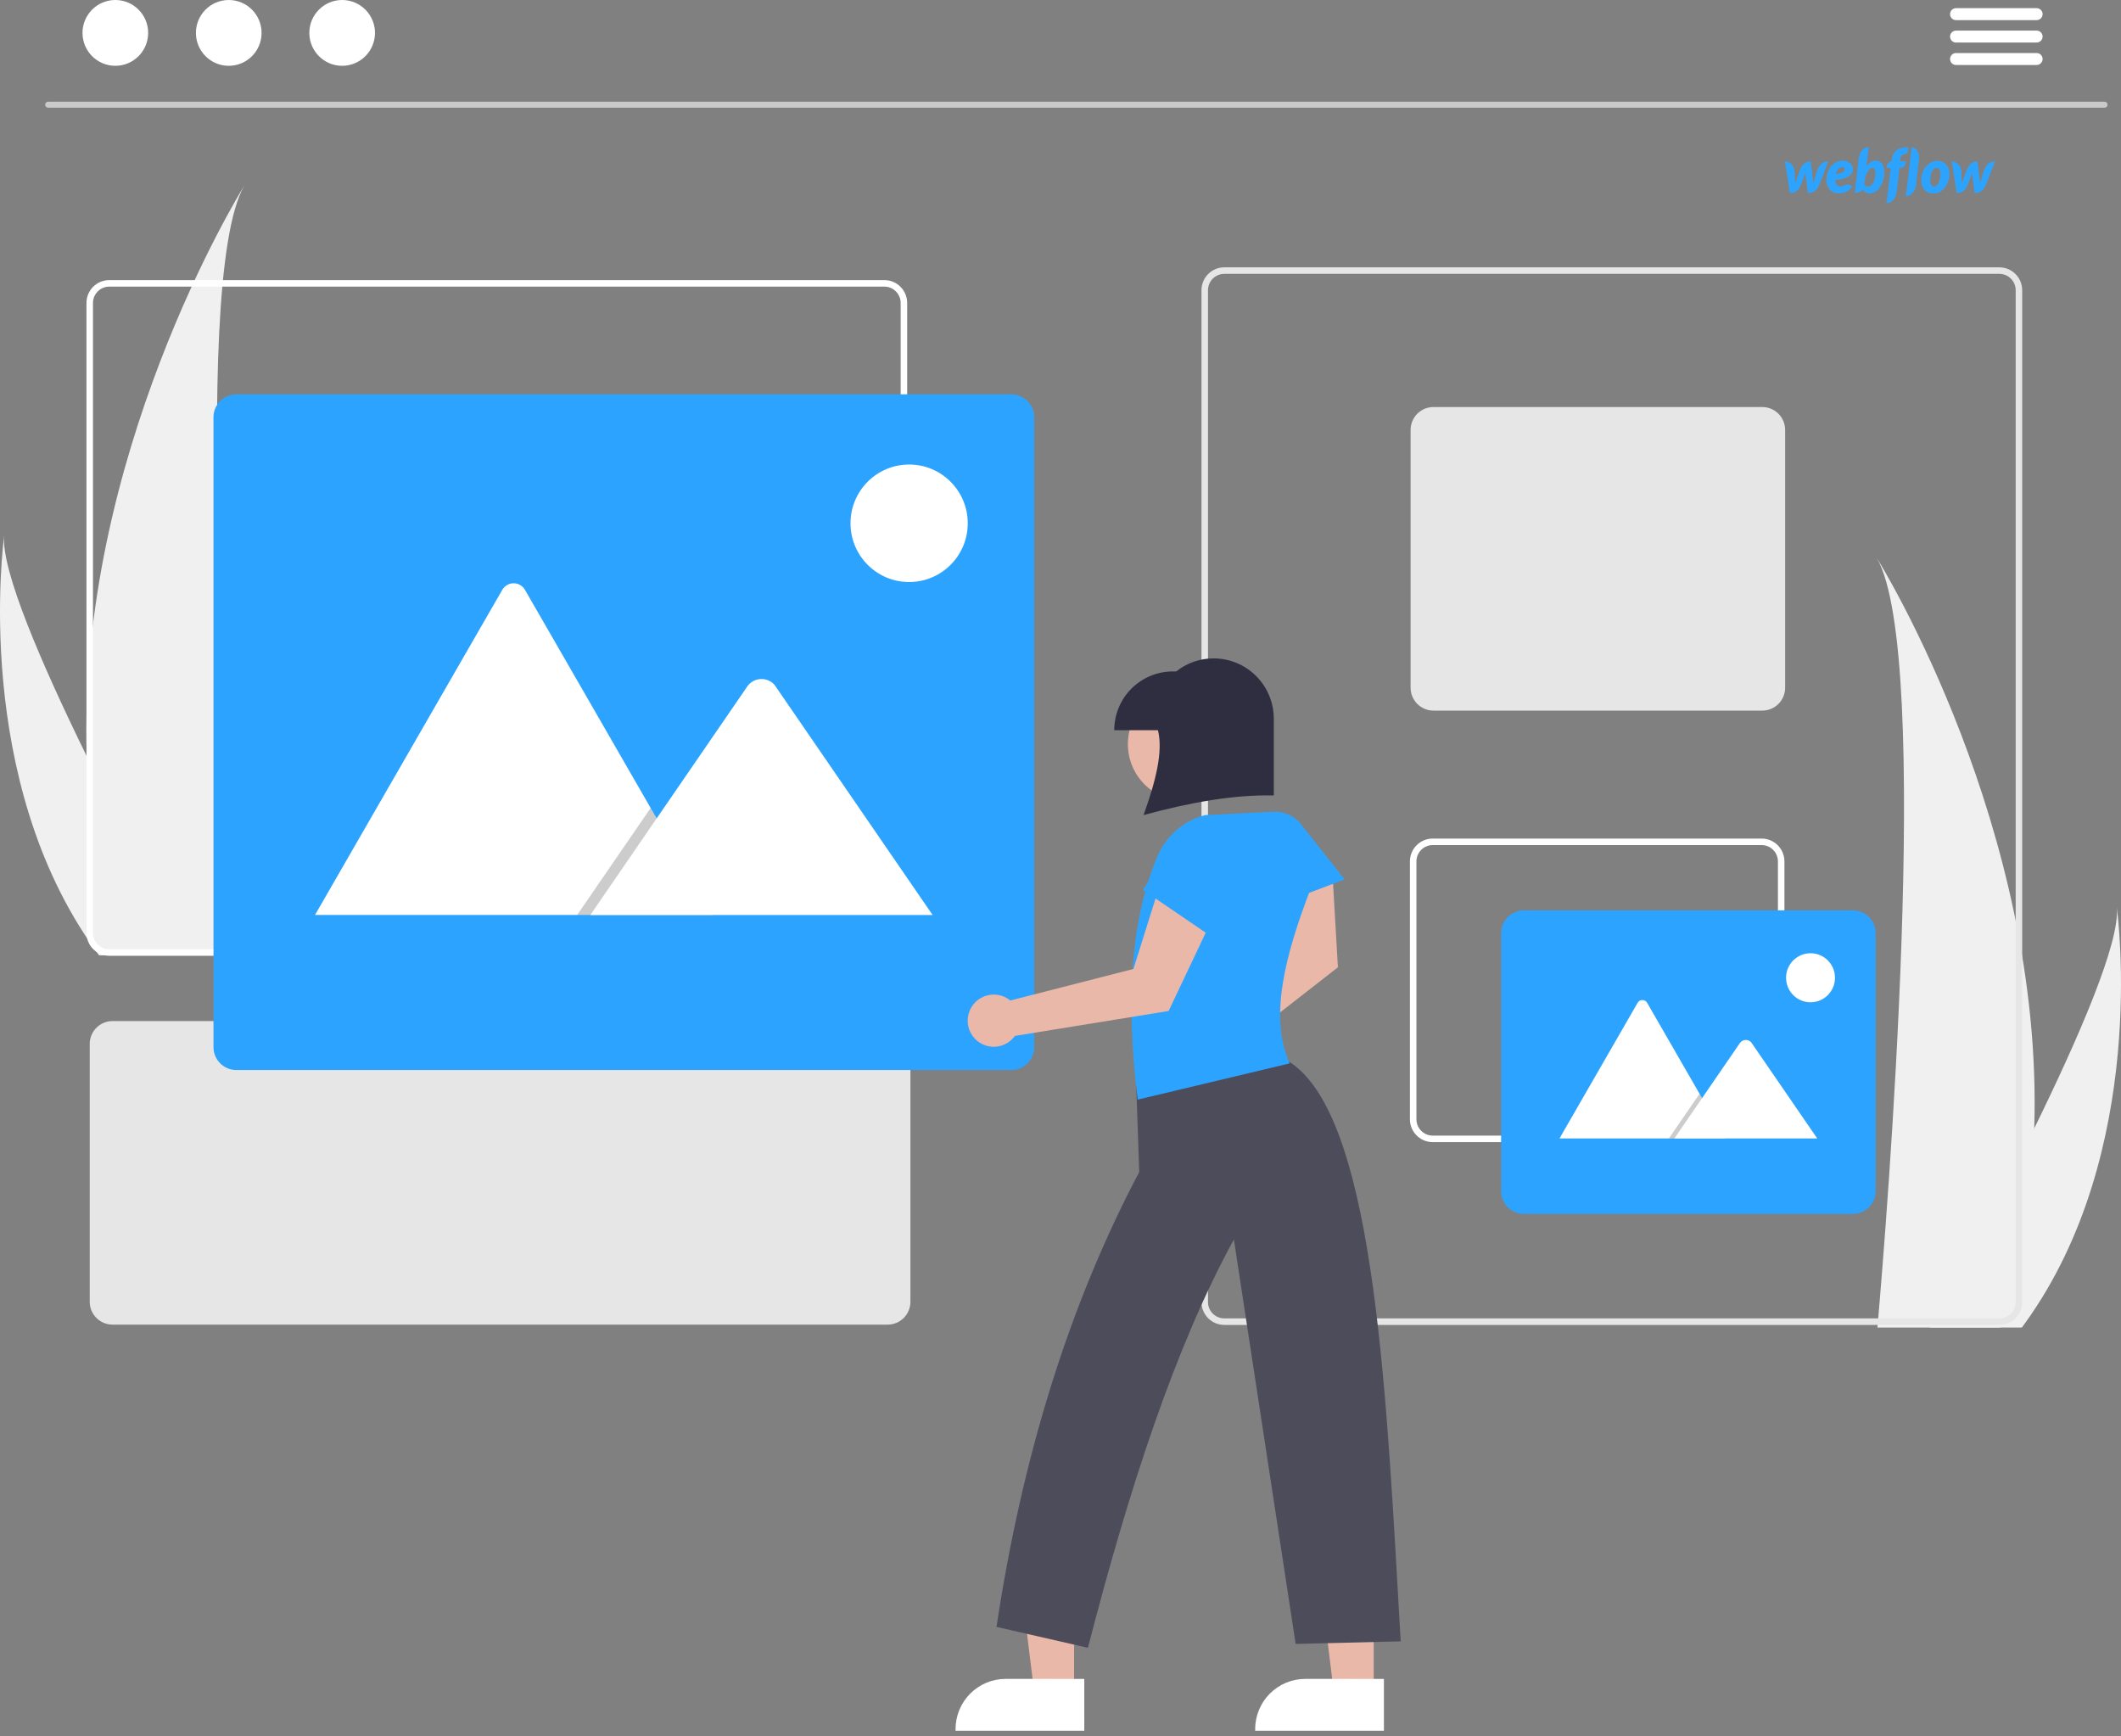 <svg width="303" height="248" viewBox="0 0 303 248" fill="none" xmlns="http://www.w3.org/2000/svg">
<rect x="0" y="0" width="303" height="248" fill="#808080" stroke="none"/>
<g clip-path="url(#clip0_204_964)">
<path d="M290.607 161.178C290.354 170.629 288.775 179.996 285.915 189.005C285.849 189.214 285.781 189.42 285.712 189.629H268.202C268.221 189.441 268.239 189.232 268.258 189.005C269.426 175.553 276.157 93.685 268.109 79.685C268.812 80.82 291.964 118.438 290.607 161.178Z" fill="#F0F0F0"/>
<path d="M289.293 189.004C289.146 189.213 288.994 189.422 288.838 189.628H275.702C275.802 189.45 275.917 189.241 276.051 189.004C278.221 185.079 284.644 173.344 290.607 161.178C297.014 148.104 302.892 134.534 302.397 129.623C302.55 130.731 306.984 164.498 289.293 189.004Z" fill="#F0F0F0"/>
<path d="M34.892 26.53C26.843 40.531 33.575 122.399 34.742 135.85C34.761 136.078 34.779 136.287 34.798 136.474H17.288C17.219 136.265 17.151 136.059 17.085 135.85C14.225 126.842 12.646 117.474 12.393 108.024C11.036 65.283 34.188 27.666 34.892 26.53Z" fill="#F0F0F0"/>
<path d="M0.602 76.47C0.107 81.381 5.986 94.951 12.393 108.025C18.356 120.19 24.779 131.925 26.949 135.851C27.083 136.088 27.198 136.297 27.297 136.475H14.162C14.006 136.269 13.854 136.06 13.707 135.851C-3.984 111.344 0.45 77.577 0.602 76.47Z" fill="#F0F0F0"/>
<path d="M300.653 15.383H6.879C6.765 15.383 6.657 15.338 6.577 15.258C6.497 15.178 6.452 15.069 6.452 14.956C6.452 14.842 6.497 14.734 6.577 14.653C6.657 14.573 6.765 14.528 6.879 14.528H300.653C300.766 14.528 300.875 14.573 300.955 14.653C301.035 14.734 301.08 14.842 301.08 14.956C301.08 15.069 301.035 15.178 300.955 15.258C300.875 15.338 300.766 15.383 300.653 15.383Z" fill="#CACACA"/>
<path d="M16.476 9.401C19.066 9.401 21.166 7.296 21.166 4.7C21.166 2.104 19.066 0 16.476 0C13.886 0 11.786 2.104 11.786 4.7C11.786 7.296 13.886 9.401 16.476 9.401Z" fill="white"/>
<path d="M32.678 9.401C35.268 9.401 37.368 7.296 37.368 4.7C37.368 2.104 35.268 0 32.678 0C30.088 0 27.988 2.104 27.988 4.7C27.988 7.296 30.088 9.401 32.678 9.401Z" fill="white"/>
<path d="M48.88 9.401C51.47 9.401 53.57 7.296 53.57 4.7C53.57 2.104 51.47 0 48.88 0C46.29 0 44.19 2.104 44.19 4.7C44.19 7.296 46.29 9.401 48.88 9.401Z" fill="white"/>
<path d="M290.946 2.875H279.434C279.321 2.875 279.21 2.854 279.107 2.811C279.003 2.768 278.909 2.705 278.829 2.626C278.75 2.546 278.687 2.452 278.644 2.348C278.601 2.244 278.579 2.133 278.579 2.021C278.579 1.908 278.601 1.797 278.644 1.693C278.687 1.589 278.75 1.495 278.829 1.416C278.909 1.336 279.003 1.273 279.107 1.23C279.21 1.188 279.321 1.166 279.434 1.166H290.946C291.058 1.166 291.169 1.188 291.273 1.23C291.376 1.273 291.471 1.336 291.55 1.416C291.629 1.495 291.692 1.589 291.735 1.693C291.778 1.797 291.801 1.908 291.801 2.021C291.801 2.133 291.778 2.244 291.735 2.348C291.692 2.452 291.629 2.546 291.55 2.626C291.471 2.705 291.376 2.768 291.273 2.811C291.169 2.854 291.058 2.875 290.946 2.875Z" fill="white"/>
<path d="M290.946 6.079H279.434C279.321 6.08 279.21 6.058 279.107 6.015C279.003 5.972 278.909 5.909 278.829 5.83C278.75 5.75 278.687 5.656 278.644 5.552C278.601 5.448 278.579 5.337 278.579 5.225C278.579 5.112 278.601 5.001 278.644 4.897C278.687 4.793 278.75 4.699 278.829 4.62C278.909 4.54 279.003 4.477 279.107 4.435C279.21 4.392 279.321 4.37 279.434 4.37H290.946C291.058 4.37 291.169 4.392 291.273 4.435C291.376 4.477 291.471 4.54 291.55 4.62C291.629 4.699 291.692 4.793 291.735 4.897C291.778 5.001 291.801 5.112 291.801 5.225C291.801 5.337 291.778 5.448 291.735 5.552C291.692 5.656 291.629 5.75 291.55 5.83C291.471 5.909 291.376 5.972 291.273 6.015C291.169 6.058 291.058 6.08 290.946 6.079Z" fill="white"/>
<path d="M290.946 9.284H279.434C279.321 9.285 279.21 9.263 279.107 9.22C279.003 9.177 278.909 9.114 278.829 9.035C278.75 8.955 278.687 8.861 278.644 8.757C278.601 8.653 278.579 8.542 278.579 8.43C278.579 8.317 278.601 8.206 278.644 8.102C278.687 7.998 278.75 7.904 278.829 7.825C278.909 7.745 279.003 7.683 279.107 7.64C279.21 7.597 279.321 7.575 279.434 7.575H290.946C291.058 7.575 291.169 7.597 291.273 7.64C291.376 7.683 291.471 7.745 291.55 7.825C291.629 7.904 291.692 7.998 291.735 8.102C291.778 8.206 291.801 8.317 291.801 8.43C291.801 8.542 291.778 8.653 291.735 8.757C291.692 8.861 291.629 8.955 291.55 9.035C291.471 9.114 291.376 9.177 291.273 9.22C291.169 9.263 291.058 9.285 290.946 9.284Z" fill="white"/>
<path d="M285.627 189.255H174.896C174.033 189.255 173.205 188.91 172.595 188.298C171.984 187.687 171.641 186.857 171.64 185.992V41.45C171.641 40.585 171.984 39.755 172.595 39.144C173.205 38.532 174.033 38.188 174.896 38.187H285.627C286.491 38.188 287.319 38.532 287.929 39.144C288.54 39.755 288.883 40.585 288.884 41.45V185.992C288.883 186.857 288.54 187.687 287.929 188.298C287.319 188.91 286.491 189.255 285.627 189.255ZM174.896 39.119C174.28 39.12 173.688 39.366 173.252 39.803C172.816 40.24 172.571 40.832 172.57 41.45V185.992C172.571 186.61 172.816 187.202 173.252 187.639C173.688 188.076 174.28 188.322 174.896 188.323H285.627C286.244 188.322 286.835 188.076 287.272 187.639C287.708 187.202 287.953 186.61 287.954 185.992V41.45C287.953 40.832 287.708 40.24 287.272 39.803C286.835 39.366 286.244 39.12 285.627 39.119H174.896Z" fill="#E6E6E6"/>
<path d="M251.763 101.505H204.772C203.908 101.504 203.081 101.16 202.47 100.548C201.86 99.936 201.516 99.106 201.515 98.241V61.406C201.516 60.541 201.86 59.712 202.47 59.1C203.081 58.488 203.908 58.144 204.772 58.143H251.763C252.626 58.144 253.454 58.488 254.065 59.1C254.675 59.712 255.019 60.541 255.02 61.406V98.241C255.019 99.106 254.675 99.936 254.065 100.548C253.454 101.16 252.626 101.504 251.763 101.505Z" fill="#E6E6E6"/>
<path d="M251.664 163.145H204.673C203.809 163.144 202.982 162.799 202.371 162.188C201.76 161.576 201.417 160.746 201.416 159.881V123.046C201.417 122.181 201.76 121.351 202.371 120.739C202.982 120.127 203.809 119.783 204.673 119.782H251.664C252.527 119.783 253.355 120.127 253.965 120.739C254.576 121.351 254.919 122.181 254.92 123.046V159.881C254.919 160.746 254.576 161.576 253.965 162.188C253.355 162.799 252.527 163.144 251.664 163.145ZM204.673 120.715C204.056 120.715 203.465 120.961 203.029 121.398C202.593 121.835 202.347 122.428 202.347 123.046V159.881C202.347 160.499 202.593 161.091 203.029 161.528C203.465 161.966 204.056 162.211 204.673 162.212H251.664C252.28 162.211 252.872 161.966 253.308 161.528C253.744 161.091 253.989 160.499 253.99 159.881V123.046C253.989 122.428 253.744 121.835 253.308 121.398C252.872 120.961 252.28 120.715 251.664 120.715H204.673Z" fill="white"/>
<path d="M264.691 173.402H217.7C216.837 173.401 216.009 173.057 215.398 172.445C214.788 171.833 214.444 171.004 214.443 170.139V133.304C214.444 132.439 214.788 131.609 215.398 130.997C216.009 130.385 216.837 130.041 217.7 130.04H264.691C265.554 130.041 266.382 130.385 266.993 130.997C267.603 131.609 267.947 132.439 267.948 133.304V170.139C267.947 171.004 267.603 171.833 266.993 172.445C266.382 173.057 265.554 173.401 264.691 173.402Z" fill="#2CA4FF"/>
<path d="M246.468 162.618H222.877C222.847 162.618 222.818 162.616 222.789 162.611L233.946 143.243C234.014 143.122 234.113 143.022 234.232 142.952C234.352 142.883 234.488 142.846 234.626 142.846C234.764 142.846 234.9 142.883 235.019 142.952C235.139 143.022 235.238 143.122 235.306 143.243L242.794 156.241L243.153 156.862L246.468 162.618Z" fill="white"/>
<path opacity="0.2" d="M246.467 162.618H238.413L242.367 156.862L242.652 156.448L242.793 156.24L243.152 156.862L246.467 162.618Z" fill="black"/>
<path d="M259.603 162.617H239.198L243.152 156.862L243.437 156.447L248.589 148.946C248.68 148.832 248.795 148.738 248.924 148.67C249.054 148.603 249.196 148.563 249.342 148.555C249.488 148.546 249.635 148.568 249.771 148.62C249.908 148.671 250.033 148.751 250.137 148.854C250.163 148.883 250.188 148.914 250.211 148.946L259.603 162.617Z" fill="white"/>
<path d="M258.647 143.168C260.577 143.168 262.142 141.6 262.142 139.665C262.142 137.731 260.577 136.163 258.647 136.163C256.717 136.163 255.152 137.731 255.152 139.665C255.152 141.6 256.717 143.168 258.647 143.168Z" fill="white"/>
<path d="M126.805 189.214H16.074C15.21 189.213 14.382 188.869 13.772 188.257C13.161 187.645 12.818 186.815 12.817 185.95V149.115C12.818 148.25 13.161 147.421 13.772 146.809C14.382 146.197 15.21 145.853 16.074 145.852H126.805C127.668 145.853 128.496 146.197 129.106 146.809C129.717 147.421 130.06 148.25 130.061 149.115V185.95C130.06 186.815 129.717 187.645 129.106 188.257C128.496 188.869 127.668 189.213 126.805 189.214Z" fill="#E6E6E6"/>
<path d="M126.339 136.526H15.608C14.745 136.525 13.917 136.181 13.307 135.569C12.696 134.957 12.353 134.128 12.352 133.262V43.274C12.352 42.408 12.696 41.579 13.306 40.967C13.917 40.355 14.745 40.011 15.608 40.01H126.339C127.203 40.011 128.031 40.355 128.641 40.967C129.252 41.579 129.595 42.408 129.596 43.274V133.262C129.595 134.127 129.252 134.957 128.641 135.569C128.031 136.181 127.203 136.525 126.339 136.526ZM15.608 40.942C14.992 40.943 14.4 41.189 13.964 41.626C13.528 42.063 13.283 42.656 13.282 43.274V133.262C13.283 133.88 13.528 134.473 13.964 134.91C14.4 135.347 14.992 135.593 15.608 135.594H126.339C126.956 135.593 127.547 135.347 127.983 134.91C128.42 134.473 128.665 133.88 128.666 133.262V43.274C128.665 42.656 128.42 42.063 127.983 41.626C127.547 41.189 126.956 40.943 126.339 40.942H15.608Z" fill="white"/>
<path d="M144.484 152.845H33.753C32.89 152.844 32.062 152.5 31.452 151.888C30.841 151.276 30.498 150.447 30.497 149.582V59.593C30.498 58.728 30.841 57.898 31.452 57.286C32.062 56.674 32.89 56.33 33.753 56.329H144.484C145.348 56.33 146.176 56.674 146.786 57.286C147.397 57.898 147.74 58.728 147.741 59.593V149.582C147.74 150.447 147.397 151.276 146.786 151.888C146.176 152.5 145.348 152.844 144.484 152.845Z" fill="#2CA4FF"/>
<path d="M101.752 130.697H45.221C45.15 130.698 45.08 130.693 45.01 130.681L71.746 84.269C71.91 83.98 72.146 83.739 72.433 83.572C72.719 83.405 73.044 83.316 73.376 83.316C73.707 83.316 74.033 83.405 74.319 83.572C74.605 83.739 74.842 83.98 75.005 84.269L92.949 115.415L93.808 116.905L101.752 130.697Z" fill="white"/>
<path opacity="0.2" d="M101.752 130.698H82.451L91.926 116.905L92.608 115.912L92.949 115.415L93.808 116.905L101.752 130.698Z" fill="black"/>
<path d="M133.228 130.698H84.334L93.808 116.905L94.49 115.912L106.837 97.938C107.055 97.663 107.329 97.438 107.64 97.276C107.95 97.114 108.292 97.02 108.642 96.999C108.991 96.978 109.342 97.031 109.669 97.154C109.997 97.278 110.296 97.469 110.545 97.715C110.609 97.786 110.668 97.86 110.723 97.938L133.228 130.698Z" fill="white"/>
<path d="M129.875 83.139C134.5 83.139 138.25 79.381 138.25 74.746C138.25 70.111 134.5 66.353 129.875 66.353C125.25 66.353 121.5 70.111 121.5 74.746C121.5 79.381 125.25 83.139 129.875 83.139Z" fill="white"/>
<path d="M168.096 148.149C168.85 147.733 169.726 147.594 170.573 147.755L183.842 135.328L181.639 124.248L190.351 124.722L191.13 138.17L173.576 151.871C173.499 152.505 173.26 153.109 172.883 153.624C172.506 154.139 172.004 154.549 171.423 154.814C170.843 155.078 170.204 155.189 169.569 155.135C168.934 155.081 168.323 154.865 167.795 154.506C167.267 154.148 166.84 153.66 166.555 153.088C166.27 152.517 166.136 151.882 166.166 151.243C166.196 150.605 166.389 149.985 166.727 149.443C167.065 148.902 167.536 148.456 168.096 148.149L168.096 148.149Z" fill="#E9B8A9"/>
<path d="M153.444 241.685H147.74L145.026 219.637H153.445L153.444 241.685Z" fill="#E9B8A9"/>
<path d="M154.898 247.226L136.506 247.226V246.992C136.506 245.09 137.261 243.265 138.603 241.92C139.946 240.574 141.766 239.818 143.665 239.818H143.665L154.899 239.819L154.898 247.226Z" fill="white"/>
<path d="M196.247 241.685H190.543L187.83 219.637H196.248L196.247 241.685Z" fill="#E9B8A9"/>
<path d="M197.702 247.226L179.31 247.226V246.992C179.31 245.09 180.064 243.265 181.407 241.92C182.749 240.574 184.57 239.818 186.469 239.818H186.469L197.702 239.819L197.702 247.226Z" fill="white"/>
<path d="M185.845 117.723C185.156 116.851 184.179 116.255 183.091 116.042C182.002 115.829 180.873 116.014 179.908 116.562C178.954 117.103 178.222 117.966 177.841 118.996C177.46 120.026 177.455 121.159 177.827 122.192L180.623 129.979L192.08 125.616L185.845 117.723Z" fill="#2CA4FF"/>
<path d="M184.816 152.109C184.294 151.717 183.734 151.38 183.143 151.104L162.293 154.318L162.751 167.407C152.667 186.482 145.998 208.244 142.359 232.389L155.419 235.374C161.263 212.686 167.901 192.327 176.27 177.051L185.092 234.822L200.099 234.455C198.122 200.494 196.597 160.901 184.816 152.109Z" fill="#4D4C5A"/>
<path d="M169.254 114.433C173.742 114.433 177.381 110.787 177.381 106.289C177.381 101.791 173.742 98.144 169.254 98.144C164.765 98.144 161.127 101.791 161.127 106.289C161.127 110.787 164.765 114.433 169.254 114.433Z" fill="#E9B8A9"/>
<path d="M187.125 127.218C187.497 124.965 187.132 122.653 186.084 120.626C185.036 118.599 183.361 116.966 181.31 115.972L172.146 116.431C170.654 116.818 169.27 117.541 168.099 118.546C166.928 119.55 166.001 120.808 165.388 122.226C161.416 131.543 160.85 143.456 162.522 157.074L184.23 151.899C181.253 145.181 183.646 136.407 187.125 127.218Z" fill="#2CA4FF"/>
<path d="M159.177 104.303V104.303C159.177 103.201 159.393 102.109 159.814 101.091C160.235 100.073 160.852 99.147 161.63 98.368C162.407 97.589 163.33 96.971 164.347 96.549C165.363 96.127 166.452 95.91 167.551 95.91H168.032C169.548 94.701 171.429 94.044 173.367 94.045C175.65 94.045 177.839 94.954 179.453 96.571C181.067 98.189 181.974 100.383 181.974 102.671V113.628C176.409 113.489 170.106 114.588 163.364 116.426C165.063 111.708 166.193 107.371 165.421 104.303H159.177Z" fill="#2F2E41"/>
<path d="M141.962 142.069C142.824 142.068 143.659 142.367 144.324 142.916L161.919 138.409L165.3 127.631L172.713 132.242L166.948 144.411L144.984 147.972C144.612 148.491 144.113 148.906 143.536 149.176C142.958 149.447 142.321 149.564 141.685 149.516C141.049 149.469 140.436 149.258 139.905 148.905C139.373 148.552 138.941 148.068 138.65 147.5C138.359 146.931 138.219 146.297 138.243 145.659C138.267 145.02 138.454 144.399 138.786 143.853C139.119 143.308 139.585 142.858 140.142 142.545C140.698 142.233 141.325 142.069 141.962 142.069Z" fill="#E9B8A9"/>
<path d="M176.268 124.366C176.586 123.301 176.513 122.157 176.063 121.141C175.613 120.125 174.816 119.304 173.814 118.825C172.825 118.353 171.7 118.246 170.639 118.523C169.578 118.801 168.65 119.446 168.017 120.344L163.254 127.104L173.389 134.01L176.268 124.366Z" fill="#2CA4FF"/>
<g clip-path="url(#clip1_204_964)">
<path d="M264.687 24.128C264.687 23.558 264.164 22.952 263.258 22.952C262.241 22.952 261.124 23.743 260.953 25.321C260.779 26.914 261.714 27.623 262.657 27.623C263.6 27.623 264.093 27.233 264.598 26.714C264.164 26.135 263.603 26.403 263.496 26.462C263.377 26.525 263.225 26.611 262.913 26.611C262.549 26.611 262.178 26.438 262.178 25.718C264.509 25.474 264.687 24.699 264.687 24.128ZM263.533 24.223C263.518 24.4 263.451 24.703 262.271 24.872C262.519 23.936 262.995 23.865 263.214 23.865C263.418 23.865 263.548 24.034 263.533 24.223ZM259.584 24.376C259.584 24.376 259.083 26.045 259.042 26.183C259.027 26.041 258.66 23.046 258.66 23.046C257.806 23.046 257.349 23.692 257.108 24.372C257.108 24.372 256.499 26.045 256.447 26.186C256.444 26.057 256.355 24.392 256.355 24.392C256.303 23.558 255.583 23.05 255 23.05L255.705 27.587C256.6 27.583 257.082 26.942 257.335 26.261C257.335 26.261 257.873 24.785 257.895 24.719C257.899 24.782 258.281 27.587 258.281 27.587C259.179 27.587 259.662 26.985 259.921 26.328L261.18 23.05C260.293 23.05 259.825 23.692 259.584 24.376ZM267.983 22.944C267.43 22.944 267.007 23.263 266.65 23.731V23.727L266.97 21C266.235 21 265.637 21.677 265.522 22.684L264.965 27.552C265.388 27.552 265.838 27.422 266.079 27.091C266.294 27.387 266.617 27.623 267.096 27.623C268.335 27.623 269.185 26.096 269.185 24.664C269.178 23.357 268.58 22.944 267.983 22.944ZM267.868 25.285C267.738 26.084 267.318 26.627 266.914 26.627C266.506 26.627 266.331 26.434 266.331 26.434C266.409 25.734 266.457 25.305 266.606 24.935C266.754 24.565 267.107 23.975 267.474 23.975C267.834 23.975 267.998 24.483 267.868 25.285ZM272.281 23.05H271.416L271.42 23.003C271.479 22.405 271.613 22.09 272.054 22.039C272.355 22.007 272.489 21.842 272.522 21.661C272.548 21.519 272.63 21.027 272.63 21.027C270.893 21.016 270.347 21.811 270.206 23.023L270.202 23.05H270.184C269.902 23.05 269.59 23.389 269.538 23.817L269.519 23.975H270.098L269.612 28.233L269.464 28.996C269.482 28.996 269.505 29 269.523 29C270.336 28.968 270.855 28.288 270.971 27.3L271.349 23.975H271.62C271.887 23.975 272.199 23.692 272.255 23.219L272.281 23.05ZM276.779 22.971C275.781 22.971 274.838 23.751 274.548 24.974C274.259 26.198 274.697 27.646 276.167 27.646C277.633 27.646 278.479 26.139 278.479 24.884C278.479 23.637 277.681 22.971 276.779 22.971ZM277.184 25.246C277.132 25.801 276.902 26.643 276.271 26.643C275.636 26.643 275.725 25.659 275.788 25.191C275.855 24.691 276.118 23.979 276.686 23.979C277.195 23.979 277.243 24.62 277.184 25.246ZM283.411 24.376C283.411 24.376 282.91 26.045 282.87 26.183C282.855 26.041 282.487 23.046 282.487 23.046C281.634 23.046 281.177 23.692 280.936 24.372C280.936 24.372 280.327 26.045 280.275 26.186C280.272 26.057 280.182 24.392 280.182 24.392C280.131 23.558 279.41 23.05 278.828 23.05L279.529 27.587C280.424 27.583 280.906 26.942 281.159 26.261C281.159 26.261 281.697 24.785 281.715 24.719C281.723 24.782 282.101 27.587 282.101 27.587C283 27.587 283.482 26.985 283.742 26.328L285 23.05C284.117 23.05 283.649 23.692 283.411 24.376ZM273.097 21.027L272.37 27.249L272.221 28.016C272.24 28.016 272.262 28.02 272.281 28.02C273.064 28.008 273.621 27.28 273.724 26.363L274.144 22.794C274.27 21.704 273.658 21.027 273.097 21.027Z" fill="#2CA4FF"/>
</g>
</g>
<defs>
<clipPath id="clip0_204_964">
<rect width="303" height="248" fill="white"/>
</clipPath>
<clipPath id="clip1_204_964">
<rect width="30" height="8" fill="white" transform="translate(255 21)"/>
</clipPath>
</defs>
</svg>
